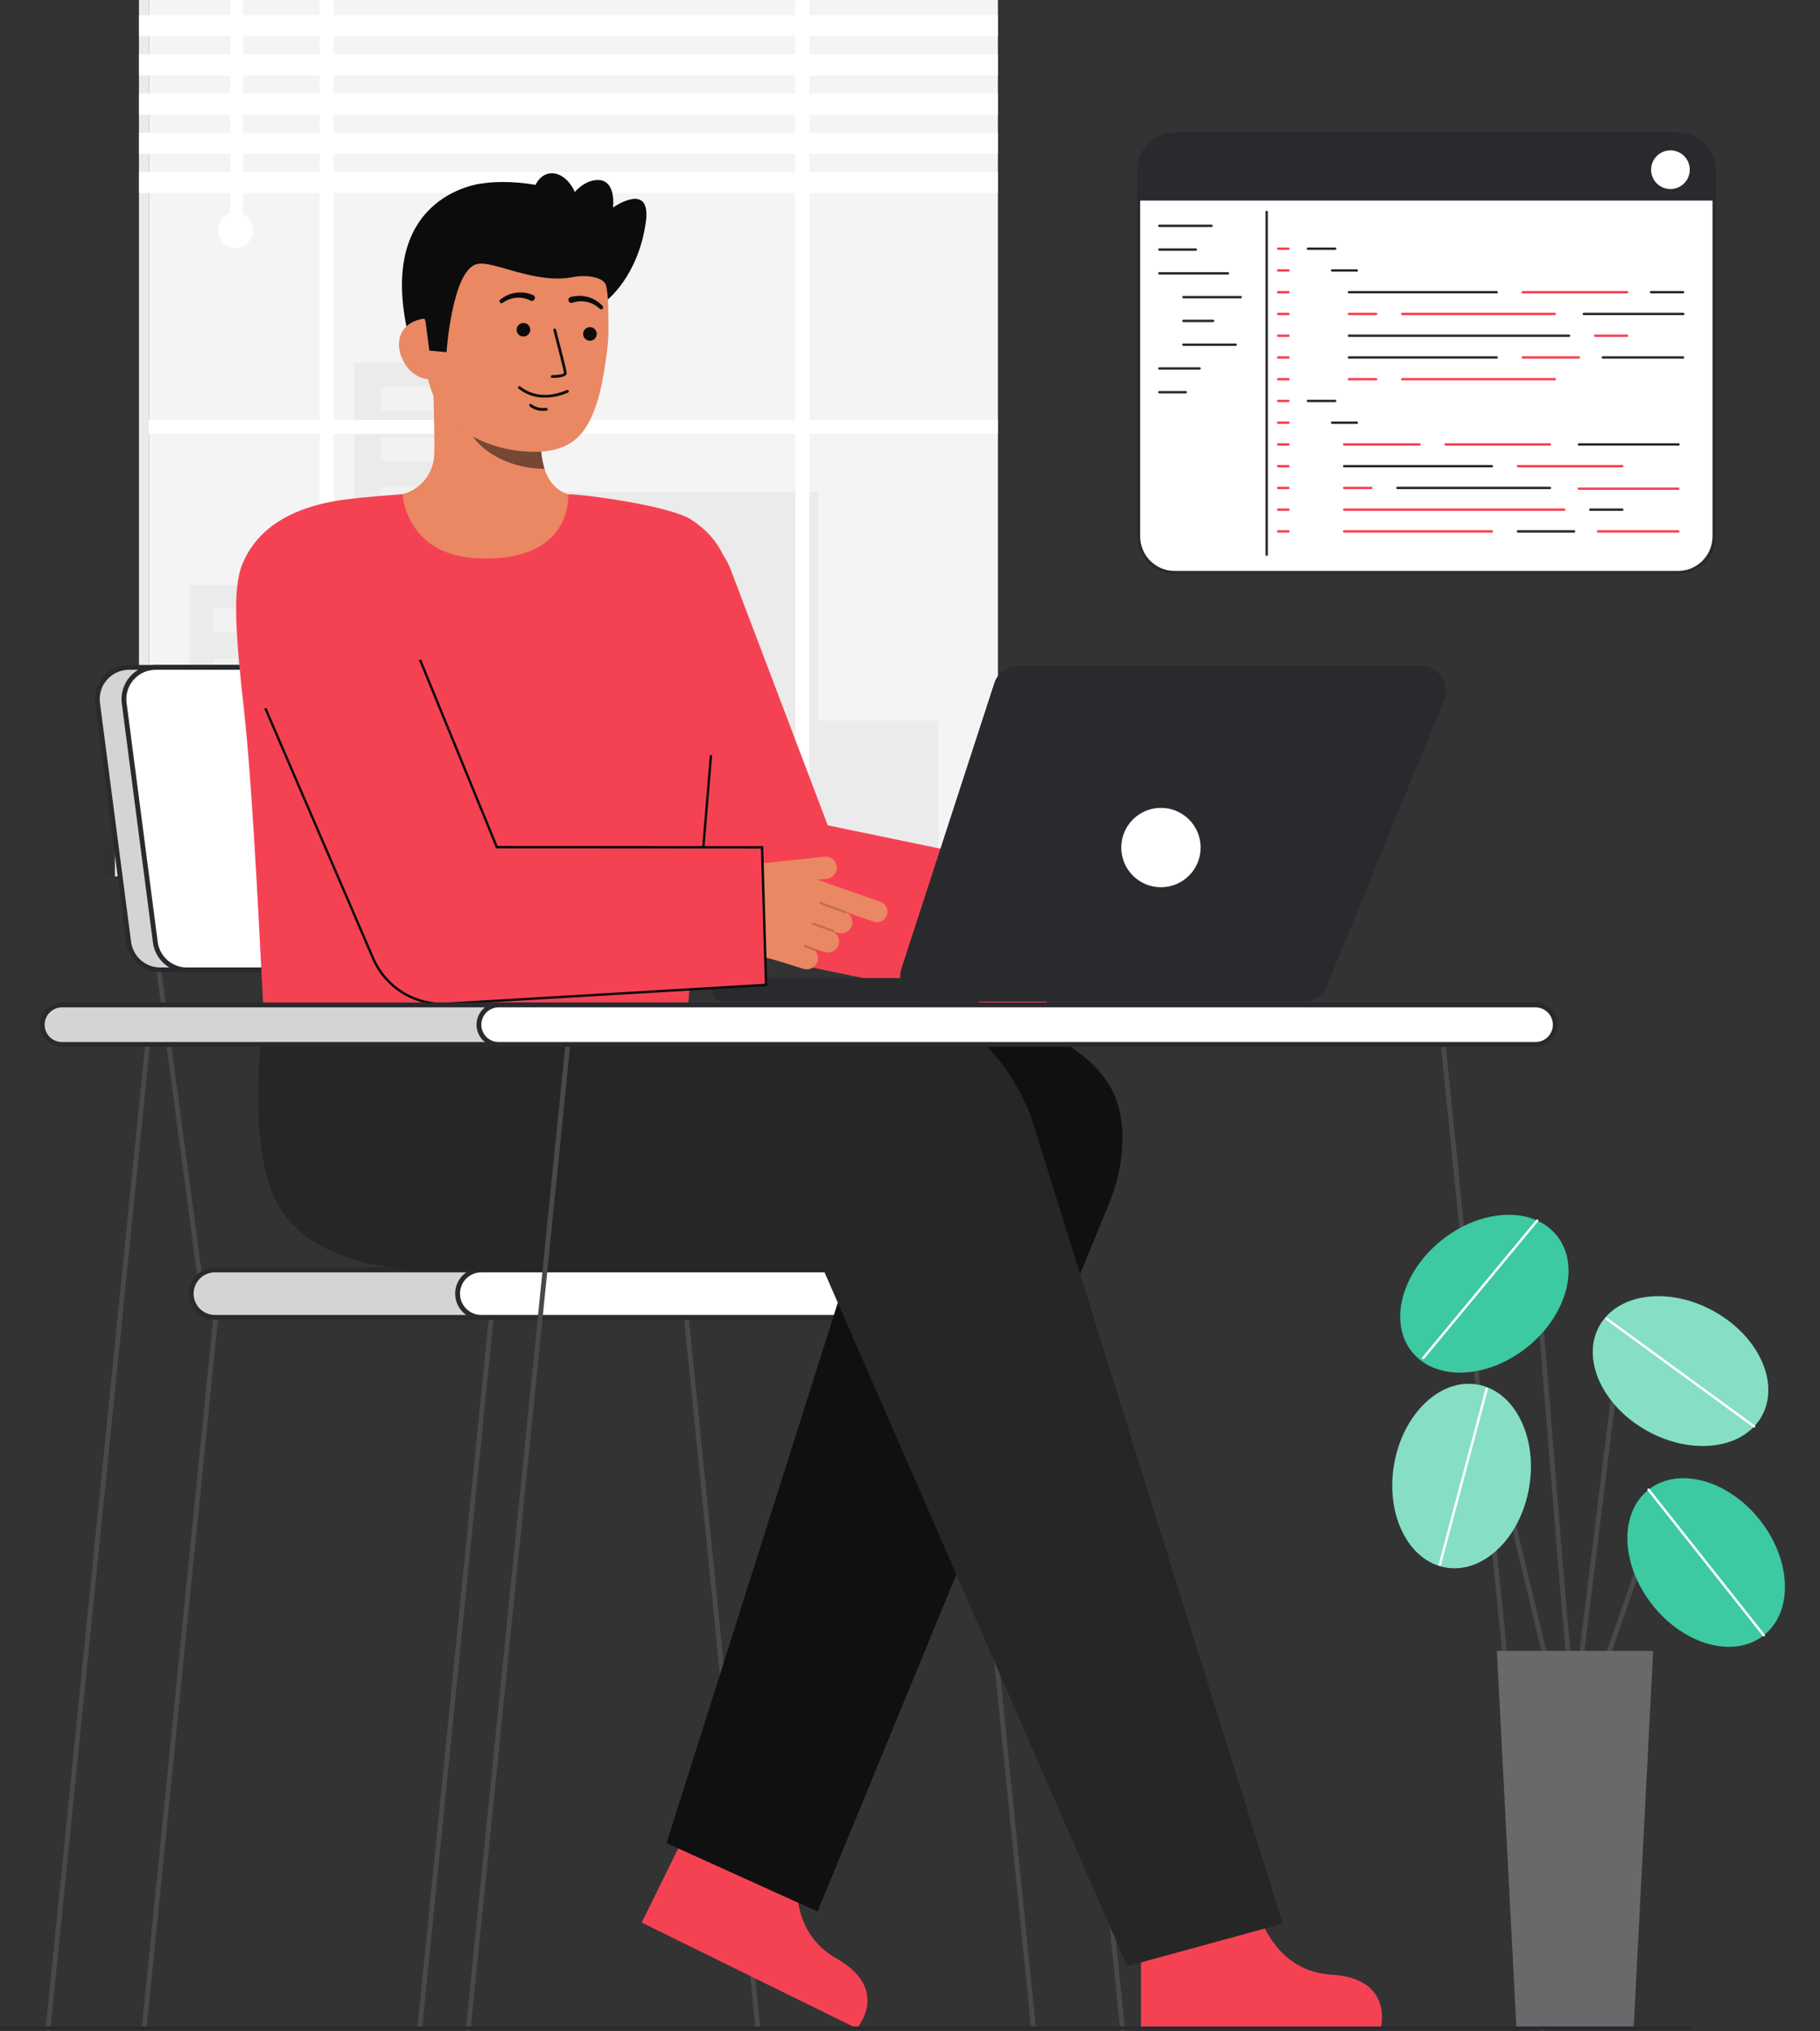 <svg width="448" height="500" viewBox="0 0 448 500" fill="none" xmlns="http://www.w3.org/2000/svg">
<rect x="0" y="0" width="448" height="500" fill="#333333" stroke="none"/>
<path d="M413.038 140.923L289.161 140.923C286.807 140.923 284.549 139.988 282.884 138.323C281.219 136.658 280.284 134.4 280.284 132.045V41.865C280.284 39.512 281.218 37.255 282.883 35.59C284.547 33.926 286.804 32.992 289.157 32.992L413.042 32.992C415.396 32.992 417.653 33.926 419.317 35.59C420.981 37.255 421.916 39.512 421.916 41.865V132.045C421.916 134.4 420.981 136.658 419.316 138.323C417.651 139.988 415.393 140.923 413.038 140.923Z" fill="white"/>
<path d="M279.912 132.045V41.865C279.912 39.413 280.886 37.061 282.62 35.328C284.354 33.594 286.705 32.62 289.157 32.62H413.042C415.494 32.62 417.845 33.594 419.579 35.328C421.312 37.061 422.286 39.413 422.286 41.865V132.045C422.286 133.259 422.047 134.462 421.582 135.584C421.118 136.706 420.436 137.726 419.578 138.585C418.719 139.444 417.699 140.125 416.577 140.59C415.455 141.054 414.252 141.294 413.038 141.294H289.161C287.946 141.294 286.744 141.054 285.622 140.59C284.499 140.125 283.48 139.444 282.621 138.585C281.762 137.726 281.081 136.706 280.616 135.584C280.151 134.462 279.912 133.259 279.912 132.045ZM289.157 33.362C286.902 33.362 284.74 34.258 283.146 35.853C281.552 37.447 280.656 39.61 280.656 41.865V132.045C280.656 134.301 281.553 136.465 283.148 138.06C284.743 139.655 286.907 140.552 289.163 140.552H413.038C415.294 140.552 417.458 139.655 419.053 138.06C420.648 136.465 421.545 134.301 421.545 132.045V41.865C421.545 39.609 420.649 37.447 419.054 35.852C417.46 34.258 415.297 33.362 413.042 33.362H289.157Z" fill="#292A2E"/>
<path d="M280.283 41.863V49.377H421.914V41.863C421.914 39.51 420.979 37.253 419.315 35.589C417.651 33.925 415.394 32.99 413.04 32.99H289.156C287.991 32.99 286.837 33.219 285.761 33.665C284.684 34.111 283.706 34.765 282.882 35.589C282.058 36.413 281.404 37.391 280.958 38.468C280.513 39.544 280.283 40.698 280.283 41.863Z" fill="#292A2E"/>
<path d="M328.652 61.523H321.969C321.89 61.523 321.814 61.492 321.759 61.437C321.703 61.381 321.672 61.306 321.672 61.227C321.672 61.148 321.703 61.073 321.759 61.017C321.814 60.961 321.89 60.93 321.969 60.93H328.652C328.73 60.93 328.806 60.961 328.862 61.017C328.917 61.073 328.949 61.148 328.949 61.227C328.949 61.306 328.917 61.381 328.862 61.437C328.806 61.492 328.73 61.523 328.652 61.523Z" fill="#292A2E"/>
<path d="M317.15 61.524H314.621C314.542 61.524 314.467 61.492 314.411 61.437C314.355 61.381 314.324 61.306 314.324 61.227C314.324 61.148 314.355 61.073 314.411 61.017C314.467 60.961 314.542 60.93 314.621 60.93H317.15C317.228 60.93 317.304 60.961 317.36 61.017C317.415 61.073 317.447 61.148 317.447 61.227C317.447 61.306 317.415 61.381 317.36 61.437C317.304 61.492 317.228 61.524 317.15 61.524Z" fill="#F54253"/>
<path d="M317.15 66.877H314.621C314.542 66.877 314.467 66.846 314.411 66.79C314.355 66.734 314.324 66.659 314.324 66.58C314.324 66.501 314.355 66.426 314.411 66.37C314.467 66.315 314.542 66.283 314.621 66.283H317.15C317.228 66.283 317.304 66.315 317.36 66.37C317.415 66.426 317.447 66.501 317.447 66.58C317.447 66.659 317.415 66.734 317.36 66.79C317.304 66.846 317.228 66.877 317.15 66.877Z" fill="#F54253"/>
<path d="M317.15 72.23H314.621C314.542 72.23 314.467 72.199 314.411 72.143C314.355 72.088 314.324 72.012 314.324 71.933C314.324 71.855 314.355 71.779 314.411 71.723C314.467 71.668 314.542 71.636 314.621 71.636H317.15C317.228 71.636 317.304 71.668 317.36 71.723C317.415 71.779 317.447 71.855 317.447 71.933C317.447 72.012 317.415 72.088 317.36 72.143C317.304 72.199 317.228 72.23 317.15 72.23Z" fill="#F54253"/>
<path d="M317.15 77.583H314.621C314.542 77.583 314.467 77.552 314.411 77.496C314.355 77.441 314.324 77.365 314.324 77.286C314.324 77.208 314.355 77.132 314.411 77.077C314.467 77.021 314.542 76.99 314.621 76.99H317.15C317.228 76.99 317.304 77.021 317.36 77.077C317.415 77.132 317.447 77.208 317.447 77.286C317.447 77.365 317.415 77.441 317.36 77.496C317.304 77.552 317.228 77.583 317.15 77.583Z" fill="#F54253"/>
<path d="M317.15 82.936H314.621C314.542 82.936 314.467 82.905 314.411 82.85C314.355 82.794 314.324 82.718 314.324 82.64C314.324 82.561 314.355 82.486 314.411 82.43C314.467 82.374 314.542 82.343 314.621 82.343H317.15C317.228 82.343 317.304 82.374 317.36 82.43C317.415 82.486 317.447 82.561 317.447 82.64C317.447 82.718 317.415 82.794 317.36 82.85C317.304 82.905 317.228 82.936 317.15 82.936Z" fill="#F54253"/>
<path d="M317.15 88.29H314.621C314.542 88.29 314.467 88.258 314.411 88.203C314.355 88.147 314.324 88.072 314.324 87.993C314.324 87.914 314.355 87.839 314.411 87.783C314.467 87.727 314.542 87.696 314.621 87.696H317.15C317.228 87.696 317.304 87.727 317.36 87.783C317.415 87.839 317.447 87.914 317.447 87.993C317.447 88.072 317.415 88.147 317.36 88.203C317.304 88.258 317.228 88.29 317.15 88.29Z" fill="#F54253"/>
<path d="M317.15 93.643H314.621C314.542 93.643 314.467 93.612 314.411 93.556C314.355 93.5 314.324 93.425 314.324 93.346C314.324 93.267 314.355 93.192 314.411 93.136C314.467 93.081 314.542 93.049 314.621 93.049H317.15C317.228 93.049 317.304 93.081 317.36 93.136C317.415 93.192 317.447 93.267 317.447 93.346C317.447 93.425 317.415 93.5 317.36 93.556C317.304 93.612 317.228 93.643 317.15 93.643Z" fill="#F54253"/>
<path d="M317.15 98.996H314.621C314.542 98.996 314.467 98.965 314.411 98.909C314.355 98.853 314.324 98.778 314.324 98.699C314.324 98.62 314.355 98.545 314.411 98.489C314.467 98.434 314.542 98.402 314.621 98.402H317.15C317.228 98.402 317.304 98.434 317.36 98.489C317.415 98.545 317.447 98.62 317.447 98.699C317.447 98.778 317.415 98.853 317.36 98.909C317.304 98.965 317.228 98.996 317.15 98.996Z" fill="#F54253"/>
<path d="M317.15 104.349H314.621C314.542 104.349 314.467 104.318 314.411 104.262C314.355 104.207 314.324 104.131 314.324 104.052C314.324 103.974 314.355 103.898 314.411 103.843C314.467 103.787 314.542 103.756 314.621 103.756H317.15C317.228 103.756 317.304 103.787 317.36 103.843C317.415 103.898 317.447 103.974 317.447 104.052C317.447 104.131 317.415 104.207 317.36 104.262C317.304 104.318 317.228 104.349 317.15 104.349Z" fill="#F54253"/>
<path d="M317.15 109.702H314.621C314.542 109.702 314.467 109.671 314.411 109.615C314.355 109.56 314.324 109.484 314.324 109.406C314.324 109.327 314.355 109.251 314.411 109.196C314.467 109.14 314.542 109.109 314.621 109.109H317.15C317.228 109.109 317.304 109.14 317.36 109.196C317.415 109.251 317.447 109.327 317.447 109.406C317.447 109.484 317.415 109.56 317.36 109.615C317.304 109.671 317.228 109.702 317.15 109.702Z" fill="#F54253"/>
<path d="M317.15 115.055H314.621C314.542 115.055 314.467 115.024 314.411 114.969C314.355 114.913 314.324 114.837 314.324 114.759C314.324 114.68 314.355 114.605 314.411 114.549C314.467 114.493 314.542 114.462 314.621 114.462H317.15C317.228 114.462 317.304 114.493 317.36 114.549C317.415 114.605 317.447 114.68 317.447 114.759C317.447 114.837 317.415 114.913 317.36 114.969C317.304 115.024 317.228 115.055 317.15 115.055Z" fill="#F54253"/>
<path d="M317.15 120.409H314.621C314.542 120.409 314.467 120.377 314.411 120.322C314.355 120.266 314.324 120.191 314.324 120.112C314.324 120.033 314.355 119.958 314.411 119.902C314.467 119.846 314.542 119.815 314.621 119.815H317.15C317.228 119.815 317.304 119.846 317.36 119.902C317.415 119.958 317.447 120.033 317.447 120.112C317.447 120.191 317.415 120.266 317.36 120.322C317.304 120.377 317.228 120.409 317.15 120.409Z" fill="#F54253"/>
<path d="M317.15 125.762H314.621C314.542 125.762 314.467 125.731 314.411 125.675C314.355 125.619 314.324 125.544 314.324 125.465C314.324 125.386 314.355 125.311 314.411 125.255C314.467 125.2 314.542 125.168 314.621 125.168H317.15C317.228 125.168 317.304 125.2 317.36 125.255C317.415 125.311 317.447 125.386 317.447 125.465C317.447 125.544 317.415 125.619 317.36 125.675C317.304 125.731 317.228 125.762 317.15 125.762Z" fill="#F54253"/>
<path d="M317.15 131.116H314.621C314.542 131.116 314.467 131.084 314.411 131.029C314.355 130.973 314.324 130.898 314.324 130.819C314.324 130.74 314.355 130.665 314.411 130.609C314.467 130.553 314.542 130.522 314.621 130.522H317.15C317.228 130.522 317.304 130.553 317.36 130.609C317.415 130.665 317.447 130.74 317.447 130.819C317.447 130.898 317.415 130.973 317.36 131.029C317.304 131.084 317.228 131.116 317.15 131.116Z" fill="#F54253"/>
<path d="M333.994 66.877H327.904C327.825 66.877 327.75 66.845 327.694 66.79C327.639 66.734 327.607 66.659 327.607 66.58C327.607 66.501 327.639 66.426 327.694 66.37C327.75 66.314 327.825 66.283 327.904 66.283H333.994C334.073 66.283 334.148 66.314 334.204 66.37C334.259 66.426 334.291 66.501 334.291 66.58C334.291 66.659 334.259 66.734 334.204 66.79C334.148 66.845 334.073 66.877 333.994 66.877Z" fill="#292A2E"/>
<path d="M328.652 98.996H321.969C321.89 98.996 321.814 98.965 321.759 98.909C321.703 98.853 321.672 98.778 321.672 98.699C321.672 98.62 321.703 98.545 321.759 98.489C321.814 98.434 321.89 98.402 321.969 98.402H328.652C328.73 98.402 328.806 98.434 328.862 98.489C328.917 98.545 328.949 98.62 328.949 98.699C328.949 98.778 328.917 98.853 328.862 98.909C328.806 98.965 328.73 98.996 328.652 98.996Z" fill="#292A2E"/>
<path d="M333.994 104.349H327.904C327.825 104.349 327.75 104.318 327.694 104.262C327.639 104.206 327.607 104.131 327.607 104.052C327.607 103.974 327.639 103.898 327.694 103.842C327.75 103.787 327.825 103.755 327.904 103.755H333.994C334.073 103.755 334.148 103.787 334.204 103.842C334.259 103.898 334.291 103.974 334.291 104.052C334.291 104.131 334.259 104.206 334.204 104.262C334.148 104.318 334.073 104.349 333.994 104.349Z" fill="#292A2E"/>
<path d="M368.416 72.23H332.058C331.98 72.23 331.904 72.199 331.849 72.143C331.793 72.087 331.762 72.012 331.762 71.933C331.762 71.855 331.793 71.779 331.849 71.723C331.904 71.668 331.98 71.636 332.058 71.636H368.416C368.494 71.636 368.57 71.668 368.625 71.723C368.681 71.779 368.712 71.855 368.712 71.933C368.712 72.012 368.681 72.087 368.625 72.143C368.57 72.199 368.494 72.23 368.416 72.23Z" fill="#292A2E"/>
<path d="M400.516 72.23H374.842C374.763 72.23 374.688 72.199 374.632 72.143C374.576 72.087 374.545 72.012 374.545 71.933C374.545 71.855 374.576 71.779 374.632 71.723C374.688 71.668 374.763 71.636 374.842 71.636H400.516C400.594 71.636 400.67 71.668 400.725 71.723C400.781 71.779 400.812 71.855 400.812 71.933C400.812 72.012 400.781 72.087 400.725 72.143C400.67 72.199 400.594 72.23 400.516 72.23Z" fill="#F54253"/>
<path d="M414.293 72.23H406.424C406.345 72.23 406.27 72.199 406.214 72.143C406.158 72.087 406.127 72.012 406.127 71.933C406.127 71.855 406.158 71.779 406.214 71.723C406.27 71.668 406.345 71.636 406.424 71.636H414.293C414.372 71.636 414.447 71.668 414.503 71.723C414.559 71.779 414.59 71.855 414.59 71.933C414.59 72.012 414.559 72.087 414.503 72.143C414.447 72.199 414.372 72.23 414.293 72.23Z" fill="#292A2E"/>
<path d="M386.22 82.936H332.058C331.98 82.936 331.904 82.905 331.849 82.849C331.793 82.794 331.762 82.718 331.762 82.639C331.762 82.561 331.793 82.485 331.849 82.43C331.904 82.374 331.98 82.343 332.058 82.343H386.22C386.299 82.343 386.374 82.374 386.43 82.43C386.485 82.485 386.517 82.561 386.517 82.639C386.517 82.718 386.485 82.794 386.43 82.849C386.374 82.905 386.299 82.936 386.22 82.936Z" fill="#292A2E"/>
<path d="M400.516 82.936H392.646C392.568 82.936 392.492 82.905 392.437 82.849C392.381 82.794 392.35 82.718 392.35 82.639C392.35 82.561 392.381 82.485 392.437 82.43C392.492 82.374 392.568 82.343 392.646 82.343H400.516C400.595 82.343 400.67 82.374 400.726 82.43C400.781 82.485 400.813 82.561 400.813 82.639C400.813 82.718 400.781 82.794 400.726 82.849C400.67 82.905 400.595 82.936 400.516 82.936Z" fill="#F54253"/>
<path d="M338.742 77.583H332.058C331.98 77.583 331.904 77.552 331.849 77.496C331.793 77.441 331.762 77.365 331.762 77.286C331.762 77.208 331.793 77.132 331.849 77.076C331.904 77.021 331.98 76.99 332.058 76.99H338.742C338.82 76.99 338.896 77.021 338.951 77.076C339.007 77.132 339.038 77.208 339.038 77.286C339.038 77.365 339.007 77.441 338.951 77.496C338.896 77.552 338.82 77.583 338.742 77.583Z" fill="#F54253"/>
<path d="M382.711 77.583H345.168C345.089 77.583 345.014 77.552 344.958 77.496C344.902 77.441 344.871 77.365 344.871 77.286C344.871 77.208 344.902 77.132 344.958 77.076C345.014 77.021 345.089 76.99 345.168 76.99H382.711C382.79 76.99 382.865 77.021 382.921 77.076C382.977 77.132 383.008 77.208 383.008 77.286C383.008 77.365 382.977 77.441 382.921 77.496C382.865 77.552 382.79 77.583 382.711 77.583Z" fill="#F54253"/>
<path d="M414.346 77.583H389.857C389.779 77.583 389.703 77.552 389.647 77.496C389.592 77.441 389.561 77.365 389.561 77.286C389.561 77.208 389.592 77.132 389.647 77.076C389.703 77.021 389.779 76.99 389.857 76.99H414.345C414.424 76.99 414.499 77.021 414.555 77.076C414.61 77.132 414.642 77.208 414.642 77.286C414.642 77.365 414.61 77.441 414.555 77.496C414.499 77.552 414.424 77.583 414.345 77.583H414.346Z" fill="#292A2E"/>
<path d="M368.416 88.29H332.058C331.98 88.29 331.904 88.258 331.849 88.203C331.793 88.147 331.762 88.072 331.762 87.993C331.762 87.914 331.793 87.839 331.849 87.783C331.904 87.727 331.98 87.696 332.058 87.696H368.416C368.494 87.696 368.57 87.727 368.625 87.783C368.681 87.839 368.712 87.914 368.712 87.993C368.712 88.072 368.681 88.147 368.625 88.203C368.57 88.258 368.494 88.29 368.416 88.29Z" fill="#292A2E"/>
<path d="M388.646 88.29H374.842C374.763 88.29 374.688 88.258 374.632 88.203C374.576 88.147 374.545 88.072 374.545 87.993C374.545 87.914 374.576 87.839 374.632 87.783C374.688 87.727 374.763 87.696 374.842 87.696H388.646C388.725 87.696 388.8 87.727 388.856 87.783C388.911 87.839 388.943 87.914 388.943 87.993C388.943 88.072 388.911 88.147 388.856 88.203C388.8 88.258 388.725 88.29 388.646 88.29Z" fill="#F54253"/>
<path d="M414.294 88.29H394.555C394.476 88.29 394.4 88.258 394.345 88.203C394.289 88.147 394.258 88.072 394.258 87.993C394.258 87.914 394.289 87.839 394.345 87.783C394.4 87.727 394.476 87.696 394.555 87.696H414.294C414.372 87.696 414.448 87.727 414.503 87.783C414.559 87.839 414.59 87.914 414.59 87.993C414.59 88.072 414.559 88.147 414.503 88.203C414.448 88.258 414.372 88.29 414.294 88.29Z" fill="#292A2E"/>
<path d="M338.742 93.643H332.058C331.98 93.643 331.904 93.611 331.849 93.556C331.793 93.5 331.762 93.425 331.762 93.346C331.762 93.267 331.793 93.192 331.849 93.136C331.904 93.08 331.98 93.049 332.058 93.049H338.742C338.82 93.049 338.896 93.08 338.951 93.136C339.007 93.192 339.038 93.267 339.038 93.346C339.038 93.425 339.007 93.5 338.951 93.556C338.896 93.611 338.82 93.643 338.742 93.643Z" fill="#F54253"/>
<path d="M382.711 93.643H345.168C345.089 93.643 345.014 93.611 344.958 93.556C344.902 93.5 344.871 93.425 344.871 93.346C344.871 93.267 344.902 93.192 344.958 93.136C345.014 93.08 345.089 93.049 345.168 93.049H382.711C382.79 93.049 382.865 93.08 382.921 93.136C382.977 93.192 383.008 93.267 383.008 93.346C383.008 93.425 382.977 93.5 382.921 93.556C382.865 93.611 382.79 93.643 382.711 93.643Z" fill="#F54253"/>
<path d="M367.228 115.055H330.871C330.792 115.055 330.717 115.024 330.661 114.968C330.605 114.913 330.574 114.837 330.574 114.759C330.574 114.68 330.605 114.604 330.661 114.549C330.717 114.493 330.792 114.462 330.871 114.462H367.228C367.307 114.462 367.382 114.493 367.438 114.549C367.493 114.604 367.525 114.68 367.525 114.759C367.525 114.837 367.493 114.913 367.438 114.968C367.382 115.024 367.307 115.055 367.228 115.055Z" fill="#292A2E"/>
<path d="M399.328 115.055H373.654C373.575 115.055 373.5 115.024 373.444 114.968C373.389 114.913 373.357 114.837 373.357 114.759C373.357 114.68 373.389 114.604 373.444 114.549C373.5 114.493 373.575 114.462 373.654 114.462H399.328C399.407 114.462 399.482 114.493 399.538 114.549C399.594 114.604 399.625 114.68 399.625 114.759C399.625 114.837 399.594 114.913 399.538 114.968C399.482 115.024 399.407 115.055 399.328 115.055Z" fill="#F54253"/>
<path d="M349.424 109.702H330.871C330.792 109.702 330.717 109.671 330.661 109.615C330.605 109.56 330.574 109.484 330.574 109.405C330.574 109.327 330.605 109.251 330.661 109.196C330.717 109.14 330.792 109.109 330.871 109.109H349.424C349.502 109.109 349.578 109.14 349.633 109.196C349.689 109.251 349.72 109.327 349.72 109.405C349.72 109.484 349.689 109.56 349.633 109.615C349.578 109.671 349.502 109.702 349.424 109.702Z" fill="#F54253"/>
<path d="M381.523 109.702H355.849C355.771 109.702 355.695 109.671 355.64 109.615C355.584 109.56 355.553 109.484 355.553 109.405C355.553 109.327 355.584 109.251 355.64 109.196C355.695 109.14 355.771 109.109 355.849 109.109H381.523C381.602 109.109 381.678 109.14 381.733 109.196C381.789 109.251 381.82 109.327 381.82 109.405C381.82 109.484 381.789 109.56 381.733 109.615C381.678 109.671 381.602 109.702 381.523 109.702Z" fill="#F54253"/>
<path d="M413.158 109.702H388.67C388.591 109.702 388.516 109.671 388.46 109.615C388.404 109.56 388.373 109.484 388.373 109.405C388.373 109.327 388.404 109.251 388.46 109.196C388.516 109.14 388.591 109.109 388.67 109.109H413.157C413.236 109.109 413.311 109.14 413.367 109.196C413.423 109.251 413.454 109.327 413.454 109.405C413.454 109.484 413.423 109.56 413.367 109.615C413.311 109.671 413.236 109.702 413.157 109.702H413.158Z" fill="#292A2E"/>
<path d="M385.032 125.762H330.871C330.792 125.762 330.717 125.731 330.661 125.675C330.605 125.62 330.574 125.544 330.574 125.466C330.574 125.387 330.605 125.311 330.661 125.256C330.717 125.2 330.792 125.169 330.871 125.169H385.032C385.111 125.169 385.187 125.2 385.242 125.256C385.298 125.311 385.329 125.387 385.329 125.466C385.329 125.544 385.298 125.62 385.242 125.675C385.187 125.731 385.111 125.762 385.032 125.762Z" fill="#F54253"/>
<path d="M399.328 125.762H391.459C391.38 125.762 391.305 125.731 391.249 125.675C391.193 125.62 391.162 125.544 391.162 125.466C391.162 125.387 391.193 125.311 391.249 125.256C391.305 125.2 391.38 125.169 391.459 125.169H399.328C399.407 125.169 399.483 125.2 399.538 125.256C399.594 125.311 399.625 125.387 399.625 125.466C399.625 125.544 399.594 125.62 399.538 125.675C399.483 125.731 399.407 125.762 399.328 125.762Z" fill="#292A2E"/>
<path d="M337.554 120.409H330.871C330.792 120.409 330.717 120.378 330.661 120.322C330.605 120.267 330.574 120.191 330.574 120.112C330.574 120.034 330.605 119.958 330.661 119.903C330.717 119.847 330.792 119.816 330.871 119.816H337.554C337.633 119.816 337.708 119.847 337.764 119.903C337.82 119.958 337.851 120.034 337.851 120.112C337.851 120.191 337.82 120.267 337.764 120.322C337.708 120.378 337.633 120.409 337.554 120.409Z" fill="#F54253"/>
<path d="M381.524 120.409H343.98C343.902 120.409 343.826 120.378 343.771 120.322C343.715 120.267 343.684 120.191 343.684 120.112C343.684 120.034 343.715 119.958 343.771 119.903C343.826 119.847 343.902 119.816 343.98 119.816H381.524C381.602 119.816 381.678 119.847 381.734 119.903C381.789 119.958 381.821 120.034 381.821 120.112C381.821 120.191 381.789 120.267 381.734 120.322C381.678 120.378 381.602 120.409 381.524 120.409Z" fill="#292A2E"/>
<path d="M413.119 120.594H388.631C388.552 120.594 388.477 120.562 388.421 120.507C388.365 120.451 388.334 120.375 388.334 120.297C388.334 120.218 388.365 120.143 388.421 120.087C388.477 120.031 388.552 120 388.631 120H413.118C413.197 120 413.272 120.031 413.328 120.087C413.384 120.143 413.415 120.218 413.415 120.297C413.415 120.375 413.384 120.451 413.328 120.507C413.272 120.562 413.197 120.594 413.118 120.594H413.119Z" fill="#F54253"/>
<path d="M367.228 131.115H330.871C330.792 131.115 330.717 131.084 330.661 131.029C330.605 130.973 330.574 130.897 330.574 130.819C330.574 130.74 330.605 130.665 330.661 130.609C330.717 130.553 330.792 130.522 330.871 130.522H367.228C367.307 130.522 367.382 130.553 367.438 130.609C367.493 130.665 367.525 130.74 367.525 130.819C367.525 130.897 367.493 130.973 367.438 131.029C367.382 131.084 367.307 131.115 367.228 131.115Z" fill="#F54253"/>
<path d="M387.458 131.115H373.654C373.575 131.115 373.5 131.084 373.444 131.029C373.389 130.973 373.357 130.897 373.357 130.819C373.357 130.74 373.389 130.665 373.444 130.609C373.5 130.553 373.575 130.522 373.654 130.522H387.458C387.537 130.522 387.613 130.553 387.668 130.609C387.724 130.665 387.755 130.74 387.755 130.819C387.755 130.897 387.724 130.973 387.668 131.029C387.613 131.084 387.537 131.115 387.458 131.115Z" fill="#292A2E"/>
<path d="M413.106 131.115H393.367C393.288 131.115 393.213 131.084 393.157 131.029C393.102 130.973 393.07 130.897 393.07 130.819C393.07 130.74 393.102 130.665 393.157 130.609C393.213 130.553 393.288 130.522 393.367 130.522H413.106C413.185 130.522 413.26 130.553 413.316 130.609C413.372 130.665 413.403 130.74 413.403 130.819C413.403 130.897 413.372 130.973 413.316 131.029C413.26 131.084 413.185 131.115 413.106 131.115Z" fill="#F54253"/>
<path d="M311.803 136.844C311.724 136.844 311.648 136.812 311.593 136.757C311.537 136.701 311.506 136.626 311.506 136.547V52.179C311.506 52.1 311.537 52.025 311.593 51.969C311.648 51.913 311.724 51.882 311.803 51.882C311.881 51.882 311.957 51.913 312.012 51.969C312.068 52.025 312.099 52.1 312.099 52.179V136.547C312.099 136.626 312.068 136.701 312.012 136.757C311.957 136.812 311.881 136.844 311.803 136.844Z" fill="#292A2E"/>
<path d="M411.185 46.539C413.814 46.539 415.946 44.407 415.946 41.778C415.946 39.148 413.814 37.017 411.185 37.017C408.555 37.017 406.424 39.148 406.424 41.778C406.424 44.407 408.555 46.539 411.185 46.539Z" fill="white"/>
<path d="M298.229 55.886H285.379C285.3 55.886 285.225 55.854 285.169 55.799C285.113 55.743 285.082 55.667 285.082 55.589C285.082 55.51 285.113 55.435 285.169 55.379C285.225 55.323 285.3 55.292 285.379 55.292H298.229C298.307 55.292 298.383 55.323 298.439 55.379C298.494 55.435 298.526 55.51 298.526 55.589C298.526 55.667 298.494 55.743 298.439 55.799C298.383 55.854 298.307 55.886 298.229 55.886Z" fill="#292A2E"/>
<path d="M294.358 61.738H285.379C285.3 61.738 285.225 61.707 285.169 61.651C285.113 61.596 285.082 61.52 285.082 61.442C285.082 61.363 285.113 61.288 285.169 61.232C285.225 61.176 285.3 61.145 285.379 61.145H294.358C294.436 61.145 294.512 61.176 294.567 61.232C294.623 61.288 294.654 61.363 294.654 61.442C294.654 61.52 294.623 61.596 294.567 61.651C294.512 61.707 294.436 61.738 294.358 61.738Z" fill="#292A2E"/>
<path d="M302.254 67.591H285.379C285.3 67.591 285.225 67.56 285.169 67.504C285.113 67.449 285.082 67.373 285.082 67.294C285.082 67.216 285.113 67.14 285.169 67.085C285.225 67.029 285.3 66.998 285.379 66.998H302.254C302.332 66.998 302.408 67.029 302.464 67.085C302.519 67.14 302.55 67.216 302.55 67.294C302.55 67.373 302.519 67.449 302.464 67.504C302.408 67.56 302.332 67.591 302.254 67.591Z" fill="#292A2E"/>
<path d="M305.403 73.444H291.314C291.236 73.444 291.16 73.413 291.104 73.357C291.049 73.302 291.018 73.226 291.018 73.147C291.018 73.069 291.049 72.993 291.104 72.938C291.16 72.882 291.236 72.851 291.314 72.851H305.403C305.482 72.851 305.558 72.882 305.613 72.938C305.669 72.993 305.7 73.069 305.7 73.147C305.7 73.226 305.669 73.302 305.613 73.357C305.558 73.413 305.482 73.444 305.403 73.444Z" fill="#292A2E"/>
<path d="M298.59 79.298H291.314C291.236 79.298 291.16 79.266 291.104 79.211C291.049 79.155 291.018 79.079 291.018 79.001C291.018 78.922 291.049 78.847 291.104 78.791C291.16 78.735 291.236 78.704 291.314 78.704H298.59C298.669 78.704 298.745 78.735 298.8 78.791C298.856 78.847 298.887 78.922 298.887 79.001C298.887 79.079 298.856 79.155 298.8 79.211C298.745 79.266 298.669 79.298 298.59 79.298Z" fill="#292A2E"/>
<path d="M304.164 85.15H291.314C291.236 85.15 291.16 85.119 291.104 85.064C291.049 85.008 291.018 84.933 291.018 84.854C291.018 84.775 291.049 84.7 291.104 84.644C291.16 84.588 291.236 84.557 291.314 84.557H304.164C304.243 84.557 304.318 84.588 304.374 84.644C304.43 84.7 304.461 84.775 304.461 84.854C304.461 84.933 304.43 85.008 304.374 85.064C304.318 85.119 304.243 85.15 304.164 85.15Z" fill="#292A2E"/>
<path d="M295.287 91.003H285.379C285.3 91.003 285.225 90.972 285.169 90.916C285.113 90.861 285.082 90.785 285.082 90.707C285.082 90.628 285.113 90.552 285.169 90.497C285.225 90.441 285.3 90.41 285.379 90.41H295.287C295.366 90.41 295.441 90.441 295.497 90.497C295.552 90.552 295.584 90.628 295.584 90.707C295.584 90.785 295.552 90.861 295.497 90.916C295.441 90.972 295.366 91.003 295.287 91.003Z" fill="#292A2E"/>
<path d="M291.881 96.856H285.379C285.3 96.856 285.225 96.824 285.169 96.769C285.113 96.713 285.082 96.638 285.082 96.559C285.082 96.48 285.113 96.405 285.169 96.349C285.225 96.293 285.3 96.262 285.379 96.262H291.881C291.96 96.262 292.035 96.293 292.091 96.349C292.146 96.405 292.178 96.48 292.178 96.559C292.178 96.638 292.146 96.713 292.091 96.769C292.035 96.824 291.96 96.856 291.881 96.856Z" fill="#292A2E"/>
<path d="M245.642 0H36.603V209.038H245.642V0Z" fill="#F4F4F4"/>
<path d="M36.603 0H34.207V209.038H36.603V0Z" fill="#F4F4F4"/>
<path opacity="0.05" d="M36.603 0H34.207V209.038H36.603V0Z" fill="#292A2E"/>
<path opacity="0.05" d="M87.245 144.044V89.353H132.045V121.128H201.441V177.388H230.935V209.038H201.441H195.759H46.66V144.044H87.245Z" fill="#292A2E"/>
<path opacity="0.34" d="M126.294 95.291H93.67V101.23H126.294V95.291Z" fill="#FFFFFA"/>
<path opacity="0.34" d="M126.294 107.596H93.67V113.535H126.294V107.596Z" fill="#FFFFFA"/>
<path opacity="0.34" d="M126.294 119.902H93.67V125.84H126.294V119.902Z" fill="#FFFFFA"/>
<path opacity="0.34" d="M58.456 149.808H52.443V155.747H58.456V149.808Z" fill="#FFFFFA"/>
<path opacity="0.34" d="M58.456 162.113H52.443V168.052H58.456V162.113Z" fill="#FFFFFA"/>
<path opacity="0.34" d="M58.456 174.419H52.443V180.358H58.456V174.419Z" fill="#FFFFFA"/>
<path opacity="0.34" d="M69.582 149.808H63.568V155.747H69.582V149.808Z" fill="#FFFFFA"/>
<path opacity="0.34" d="M69.582 162.113H63.568V168.052H69.582V162.113Z" fill="#FFFFFA"/>
<path opacity="0.34" d="M69.582 174.419H63.568V180.358H69.582V174.419Z" fill="#FFFFFA"/>
<path opacity="0.34" d="M80.406 149.808H74.393V155.747H80.406V149.808Z" fill="#FFFFFA"/>
<path opacity="0.34" d="M80.406 162.113H74.393V168.052H80.406V162.113Z" fill="#FFFFFA"/>
<path opacity="0.34" d="M80.406 174.419H74.393V180.358H80.406V174.419Z" fill="#FFFFFA"/>
<path d="M36.603 103.347H78.666V0H82.144V103.347H195.758V0H199.236V103.347H245.642V106.825H199.236V209.038H195.758V106.825H82.144V209.038H78.666V106.825H36.603V103.347Z" fill="white"/>
<path d="M253.968 208.786H28.275V215.738H253.968V208.786Z" fill="#F4F4F4"/>
<path opacity="0.1" d="M253.968 208.786H28.275V215.738H253.968V208.786Z" fill="#292A2E"/>
<path opacity="0.1" d="M28.276 208.786H25.018V215.738H28.276V208.786Z" fill="#292A2E"/>
<path opacity="0.1" d="M28.276 208.786H25.018V215.738H28.276V208.786Z" fill="#292A2E"/>
<path d="M34.207 8.9L245.641 8.9V3.731L34.207 3.731V8.9Z" fill="white"/>
<path d="M34.207 18.555L245.641 18.555V13.386L34.207 13.386V18.555Z" fill="white"/>
<path d="M34.207 28.209L245.641 28.209V23.04L34.207 23.04V28.209Z" fill="white"/>
<path d="M34.207 37.863L245.641 37.863V32.694L34.207 32.694V37.863Z" fill="white"/>
<path d="M34.207 47.516L245.641 47.516V42.348L34.207 42.348V47.516Z" fill="white"/>
<path d="M56.663 53.346H59.832L59.832 -3.8147e-06H56.663L56.663 53.346Z" fill="white"/>
<path d="M57.98 61.007C60.384 61.007 62.333 59.058 62.333 56.654C62.333 54.25 60.384 52.301 57.98 52.301C55.576 52.301 53.627 54.25 53.627 56.654C53.627 59.058 55.576 61.007 57.98 61.007Z" fill="white"/>
<path d="M36.054 499.6L34.889 499.375L53.106 318.346L54.272 318.57L36.054 499.6Z" fill="#494949"/>
<path d="M103.886 499.6L102.721 499.375L120.938 318.346L122.103 318.57L103.886 499.6Z" fill="#494949"/>
<path d="M253.831 499.6L254.996 499.375L236.779 318.346L235.613 318.57L253.831 499.6Z" fill="#494949"/>
<path d="M185.998 499.6L187.164 499.375L168.947 318.346L167.781 318.57L185.998 499.6Z" fill="#494949"/>
<path d="M161.837 238.675L160.66 238.832L171.302 318.538L172.479 318.381L161.837 238.675Z" fill="#494949"/>
<path d="M39.684 238.674L38.508 238.831L49.15 318.537L50.327 318.38L39.684 238.674Z" fill="#494949"/>
<path d="M172.377 312.621H52.897C49.674 312.621 47.06 315.235 47.06 318.458V318.459C47.06 321.682 49.674 324.296 52.897 324.296H172.377C175.6 324.296 178.213 321.682 178.213 318.459V318.458C178.213 315.235 175.6 312.621 172.377 312.621Z" fill="#292A2E"/>
<path opacity="0.8" d="M172.377 312.621H52.897C49.674 312.621 47.06 315.235 47.06 318.458V318.459C47.06 321.682 49.674 324.296 52.897 324.296H172.377C175.6 324.296 178.213 321.682 178.213 318.459V318.458C178.213 315.235 175.6 312.621 172.377 312.621Z" fill="white"/>
<path d="M172.378 324.889H52.899C52.055 324.889 51.218 324.722 50.438 324.399C49.658 324.076 48.949 323.602 48.352 323.005C47.755 322.408 47.281 321.699 46.958 320.919C46.635 320.139 46.469 319.303 46.469 318.458C46.469 317.614 46.635 316.778 46.958 315.997C47.281 315.217 47.755 314.508 48.352 313.911C48.949 313.314 49.658 312.84 50.438 312.517C51.218 312.194 52.055 312.028 52.899 312.028H172.378C173.222 312.028 174.058 312.194 174.838 312.517C175.619 312.84 176.327 313.314 176.925 313.911C177.522 314.508 177.995 315.217 178.318 315.997C178.642 316.778 178.808 317.614 178.808 318.458C178.808 319.303 178.642 320.139 178.318 320.919C177.995 321.699 177.522 322.408 176.925 323.005C176.327 323.602 175.619 324.076 174.838 324.399C174.058 324.722 173.222 324.889 172.378 324.889ZM52.899 313.215C52.211 313.215 51.529 313.35 50.892 313.614C50.256 313.877 49.678 314.264 49.191 314.751C48.705 315.237 48.318 315.815 48.055 316.452C47.791 317.088 47.656 317.77 47.656 318.458C47.656 319.147 47.791 319.829 48.055 320.465C48.318 321.101 48.705 321.679 49.191 322.166C49.678 322.653 50.256 323.039 50.892 323.302C51.529 323.566 52.211 323.702 52.899 323.702H172.378C173.066 323.702 173.748 323.566 174.384 323.302C175.02 323.039 175.598 322.653 176.085 322.166C176.572 321.679 176.958 321.101 177.222 320.465C177.485 319.829 177.621 319.147 177.621 318.458C177.621 317.77 177.485 317.088 177.222 316.452C176.958 315.815 176.572 315.237 176.085 314.751C175.598 314.264 175.02 313.877 174.384 313.614C173.748 313.35 173.066 313.215 172.378 313.215H52.899Z" fill="#292A2E"/>
<path d="M237.953 312.621H118.474C115.25 312.621 112.637 315.235 112.637 318.458V318.459C112.637 321.682 115.25 324.296 118.474 324.296H237.953C241.176 324.296 243.79 321.682 243.79 318.459V318.458C243.79 315.235 241.176 312.621 237.953 312.621Z" fill="white"/>
<path d="M237.952 324.889H118.473C117.629 324.889 116.793 324.722 116.013 324.399C115.232 324.076 114.523 323.602 113.926 323.005C113.329 322.408 112.856 321.699 112.532 320.919C112.209 320.139 112.043 319.303 112.043 318.458C112.043 317.614 112.209 316.778 112.532 315.997C112.856 315.217 113.329 314.508 113.926 313.911C114.523 313.314 115.232 312.84 116.013 312.517C116.793 312.194 117.629 312.028 118.473 312.028H237.952C238.797 312.028 239.633 312.194 240.413 312.517C241.193 312.84 241.902 313.314 242.499 313.911C243.096 314.508 243.57 315.217 243.893 315.997C244.216 316.778 244.383 317.614 244.383 318.458C244.383 319.303 244.216 320.139 243.893 320.919C243.57 321.699 243.096 322.408 242.499 323.005C241.902 323.602 241.193 324.076 240.413 324.399C239.633 324.722 238.797 324.889 237.952 324.889ZM118.473 313.215C117.785 313.215 117.103 313.35 116.467 313.614C115.831 313.877 115.253 314.264 114.766 314.751C114.279 315.237 113.893 315.815 113.629 316.452C113.366 317.088 113.23 317.77 113.23 318.458C113.23 319.147 113.366 319.829 113.629 320.465C113.893 321.101 114.279 321.679 114.766 322.166C115.253 322.653 115.831 323.039 116.467 323.302C117.103 323.566 117.785 323.702 118.473 323.702H237.952C238.641 323.702 239.323 323.566 239.959 323.302C240.595 323.039 241.173 322.653 241.66 322.166C242.147 321.679 242.533 321.101 242.797 320.465C243.06 319.829 243.196 319.147 243.196 318.458C243.196 317.77 243.06 317.088 242.797 316.452C242.533 315.815 242.147 315.237 241.66 314.751C241.173 314.264 240.595 313.877 239.959 313.614C239.323 313.35 238.641 313.215 237.952 313.215H118.473Z" fill="#292A2E"/>
<path d="M155.292 238.752H39.417C37.523 238.751 35.693 238.062 34.269 236.812C32.846 235.562 31.926 233.836 31.681 231.957L24.017 173.097C23.873 171.997 23.966 170.878 24.29 169.817C24.613 168.755 25.159 167.775 25.891 166.941C26.623 166.108 27.525 165.44 28.536 164.982C29.547 164.525 30.644 164.288 31.754 164.288H147.627C149.522 164.288 151.352 164.978 152.775 166.228C154.199 167.478 155.119 169.203 155.363 171.082L163.028 229.943C163.171 231.043 163.078 232.162 162.755 233.223C162.432 234.284 161.886 235.265 161.154 236.098C160.421 236.932 159.52 237.6 158.509 238.057C157.498 238.515 156.402 238.752 155.292 238.752Z" fill="#292A2E"/>
<path opacity="0.8" d="M155.292 238.752H39.417C37.523 238.751 35.693 238.062 34.269 236.812C32.846 235.562 31.926 233.836 31.681 231.957L24.017 173.097C23.873 171.997 23.966 170.878 24.29 169.817C24.613 168.755 25.159 167.775 25.891 166.941C26.623 166.108 27.525 165.44 28.536 164.982C29.547 164.525 30.644 164.288 31.754 164.288H147.627C149.522 164.288 151.352 164.978 152.775 166.228C154.199 167.478 155.119 169.203 155.363 171.082L163.028 229.943C163.171 231.043 163.078 232.162 162.755 233.223C162.432 234.284 161.886 235.265 161.154 236.098C160.421 236.932 159.52 237.6 158.509 238.057C157.498 238.515 156.402 238.752 155.292 238.752Z" fill="white"/>
<path d="M155.292 239.345H39.417C37.379 239.341 35.413 238.597 33.882 237.253C32.351 235.908 31.36 234.054 31.092 232.034L23.428 173.173C23.273 171.989 23.374 170.786 23.721 169.644C24.069 168.501 24.657 167.446 25.445 166.549C26.233 165.652 27.203 164.933 28.291 164.441C29.379 163.949 30.559 163.694 31.753 163.694H147.627C149.664 163.699 151.631 164.442 153.162 165.787C154.693 167.131 155.684 168.986 155.951 171.005L163.616 229.867C163.77 231.051 163.67 232.254 163.322 233.396C162.974 234.538 162.387 235.593 161.599 236.49C160.811 237.387 159.841 238.106 158.753 238.598C157.666 239.091 156.486 239.345 155.292 239.345ZM31.753 164.881C30.728 164.881 29.715 165.1 28.781 165.523C27.847 165.946 27.014 166.563 26.338 167.333C25.661 168.103 25.157 169.009 24.858 169.989C24.559 170.97 24.474 172.003 24.606 173.02L32.271 231.881C32.5 233.615 33.351 235.207 34.666 236.362C35.98 237.516 37.669 238.154 39.418 238.158H155.292C156.317 238.158 157.33 237.939 158.263 237.516C159.197 237.093 160.03 236.476 160.706 235.706C161.382 234.936 161.886 234.03 162.185 233.05C162.484 232.069 162.569 231.036 162.437 230.02L154.774 171.159C154.544 169.425 153.693 167.833 152.379 166.679C151.065 165.524 149.376 164.886 147.627 164.882L31.753 164.881Z" fill="#292A2E"/>
<path d="M161.845 238.752H45.97C44.075 238.751 42.246 238.062 40.822 236.812C39.399 235.562 38.479 233.836 38.234 231.957L30.567 173.097C30.424 171.997 30.517 170.878 30.84 169.817C31.163 168.756 31.709 167.775 32.442 166.942C33.174 166.108 34.075 165.44 35.086 164.983C36.097 164.525 37.194 164.288 38.303 164.288H154.181C156.075 164.288 157.905 164.978 159.328 166.228C160.751 167.478 161.671 169.203 161.916 171.082L169.581 229.943C169.724 231.043 169.631 232.162 169.308 233.223C168.984 234.284 168.438 235.265 167.706 236.098C166.974 236.932 166.073 237.6 165.062 238.057C164.051 238.515 162.954 238.752 161.845 238.752Z" fill="white"/>
<path d="M161.844 239.345H45.969C43.932 239.34 41.965 238.597 40.435 237.252C38.904 235.908 37.913 234.054 37.645 232.034L29.98 173.173C29.826 171.989 29.927 170.786 30.274 169.644C30.622 168.502 31.21 167.447 31.997 166.55C32.785 165.653 33.755 164.934 34.843 164.442C35.931 163.949 37.111 163.694 38.305 163.694H154.179C156.217 163.699 158.184 164.443 159.714 165.787C161.245 167.132 162.237 168.986 162.504 171.005L170.169 229.867C170.323 231.051 170.223 232.254 169.875 233.396C169.527 234.538 168.94 235.593 168.152 236.49C167.364 237.387 166.394 238.106 165.306 238.598C164.218 239.09 163.038 239.345 161.844 239.345ZM38.305 164.881C37.28 164.882 36.267 165.101 35.334 165.524C34.4 165.947 33.567 166.564 32.891 167.334C32.215 168.104 31.711 169.01 31.412 169.991C31.114 170.971 31.028 172.004 31.16 173.02L38.822 231.881C39.052 233.615 39.903 235.207 41.217 236.361C42.532 237.516 44.22 238.154 45.969 238.158H161.844C162.869 238.158 163.883 237.939 164.817 237.517C165.75 237.094 166.583 236.477 167.26 235.707C167.936 234.936 168.441 234.031 168.739 233.05C169.038 232.069 169.124 231.036 168.992 230.02L161.327 171.159C161.097 169.425 160.246 167.833 158.932 166.679C157.617 165.524 155.929 164.886 154.179 164.882L38.305 164.881Z" fill="#292A2E"/>
<path d="M251.917 252.191L250.736 252.31L275.756 499.998L276.937 499.879L251.917 252.191Z" fill="#494949"/>
<path d="M149.357 73.925C149.357 73.925 157.057 68.114 158.965 54.735C160.442 44.377 150.887 51.088 150.887 51.088C150.887 51.088 151.878 43.619 146.436 44.36C140.994 45.101 137.949 52.947 137.949 52.947" fill="#0C0C0C"/>
<path d="M118.31 45.234C118.31 45.234 91.309 48.131 101.07 84.716L103.46 84.876L108.31 85.201" fill="#0C0C0C"/>
<path d="M144.834 122.925C144.715 122.909 143.398 144.765 118.005 142.862C100.427 141.545 94.159 122.894 93.756 122.894C95.651 122.492 97.993 121.88 98.924 121.67C100.953 121.199 102.79 120.122 104.192 118.581C105.593 117.041 106.492 115.11 106.769 113.046C107.284 109.948 106.413 94.097 106.679 90.962L133.663 96.985C133.286 103.606 130.647 118.954 139.895 121.67C141.436 122.119 143.094 122.533 144.834 122.925Z" fill="#E98862"/>
<path opacity="0.52" d="M134.042 115.398C133.619 114.035 133.347 112.631 133.23 111.21C132.934 107.966 132.994 104.699 133.408 101.469C127.924 100.729 122.757 98.465 118.495 94.935C117.994 96.786 115.238 104.871 116.002 106.63C117.441 109.954 124.217 115.398 134.042 115.398Z" fill="#0C0C0C"/>
<path d="M128.472 111.072C117.827 110.117 105.085 103.391 104.902 88.94L104.736 75.902C104.552 61.452 111.993 49.641 125.599 49.468C139.204 49.295 149.523 60.88 149.707 75.33L149.78 81.102C149.771 83.085 149.626 85.064 149.348 87.027C148.65 92.22 147.567 100.115 144.044 105.456C140.715 110.498 135.273 111.681 128.472 111.072Z" fill="#E98862"/>
<path d="M133.412 97.865C135.609 97.964 137.799 97.546 139.804 96.644C139.846 96.626 139.883 96.6 139.915 96.568C139.946 96.536 139.971 96.498 139.988 96.456C140.005 96.414 140.013 96.369 140.013 96.324C140.012 96.279 140.003 96.235 139.985 96.193C139.967 96.152 139.942 96.114 139.91 96.083C139.877 96.051 139.839 96.026 139.797 96.01C139.756 95.993 139.711 95.984 139.666 95.985C139.621 95.985 139.576 95.995 139.535 96.012C135.214 97.855 131.291 97.585 128.189 95.232C128.127 95.182 128.062 95.136 127.994 95.094C127.916 95.057 127.827 95.052 127.745 95.078C127.664 95.104 127.594 95.16 127.552 95.234C127.509 95.308 127.495 95.396 127.514 95.48C127.533 95.564 127.582 95.638 127.653 95.687C127.678 95.703 127.717 95.734 127.771 95.777C129.402 97.019 131.366 97.746 133.412 97.865Z" fill="#0C0C0C"/>
<path d="M133.31 101.119C133.707 101.143 134.106 101.134 134.501 101.09C134.591 101.081 134.674 101.035 134.732 100.965C134.789 100.894 134.815 100.803 134.806 100.713C134.796 100.622 134.751 100.539 134.68 100.482C134.61 100.425 134.519 100.398 134.428 100.408C132.05 100.66 130.916 99.571 130.868 99.524C130.803 99.46 130.716 99.423 130.625 99.423C130.534 99.423 130.447 99.459 130.382 99.523C130.318 99.588 130.281 99.675 130.281 99.766C130.281 99.857 130.317 99.944 130.381 100.009C131.2 100.706 132.235 101.098 133.31 101.119Z" fill="#0C0C0C"/>
<path d="M145.215 83.881C146.141 83.881 146.891 83.131 146.891 82.205C146.891 81.279 146.141 80.529 145.215 80.529C144.289 80.529 143.539 81.279 143.539 82.205C143.539 83.131 144.289 83.881 145.215 83.881Z" fill="#0C0C0C"/>
<path d="M128.842 82.854C129.768 82.854 130.518 82.103 130.518 81.178C130.518 80.252 129.768 79.502 128.842 79.502C127.916 79.502 127.166 80.252 127.166 81.178C127.166 82.103 127.916 82.854 128.842 82.854Z" fill="#0C0C0C"/>
<path d="M105.802 93.332C101.667 93.385 98.26 89.004 98.206 84.869C98.152 80.734 101.476 78.412 105.611 78.359L107.776 81.102L109.356 93.287L105.802 93.332Z" fill="#E98862"/>
<path d="M109.913 86.688C109.913 86.688 111.31 66.241 117.51 64.978C121.639 64.137 131.653 69.995 140.928 68.226C144.986 67.454 148.838 68.456 149.23 70.373C149.385 71.132 151.913 60.224 145.559 51.949C140.499 45.358 123.943 43.498 116.41 45.658C95.553 51.641 104.757 79.259 104.757 79.259L105.687 86.308L109.913 86.688Z" fill="#0C0C0C"/>
<path d="M135.908 93.038H135.934C137.267 93.024 139.5 92.853 139.491 91.856C139.482 91.03 137.132 82.138 136.863 81.127C136.838 81.043 136.78 80.972 136.704 80.929C136.627 80.887 136.537 80.875 136.452 80.898C136.367 80.92 136.294 80.975 136.248 81.05C136.203 81.125 136.188 81.215 136.207 81.3C137.251 85.239 138.806 91.302 138.813 91.865C138.684 92.102 137.308 92.346 135.928 92.361C135.841 92.362 135.758 92.398 135.696 92.459C135.634 92.52 135.598 92.603 135.596 92.69C135.593 92.777 135.624 92.862 135.682 92.926C135.74 92.991 135.821 93.031 135.908 93.038V93.038Z" fill="#0C0C0C"/>
<path d="M140.455 73.116C141.855 72.731 143.334 72.731 144.734 73.116C145.422 73.301 146.078 73.589 146.681 73.969C147.276 74.341 147.823 74.787 148.306 75.296C148.399 75.385 148.453 75.508 148.456 75.637C148.46 75.766 148.413 75.891 148.325 75.986C148.237 76.081 148.116 76.137 147.987 76.144C147.858 76.15 147.732 76.105 147.635 76.02L147.605 75.994C147.157 75.579 146.658 75.222 146.121 74.932C145.594 74.643 145.026 74.436 144.437 74.317C143.278 74.074 142.075 74.141 140.95 74.512L140.902 74.529C140.716 74.594 140.512 74.584 140.335 74.499C140.157 74.414 140.02 74.262 139.955 74.076C139.889 73.891 139.9 73.687 139.985 73.509C140.069 73.331 140.221 73.195 140.407 73.129L140.455 73.116Z" fill="#0C0C0C"/>
<path d="M130.541 73.959C129.475 73.441 128.292 73.214 127.111 73.3C126.511 73.339 125.921 73.469 125.36 73.685C124.79 73.901 124.249 74.189 123.75 74.54L123.718 74.561C123.611 74.63 123.482 74.654 123.357 74.63C123.232 74.606 123.121 74.534 123.048 74.43C122.974 74.327 122.944 74.199 122.962 74.073C122.981 73.947 123.047 73.833 123.147 73.755C123.695 73.315 124.295 72.945 124.935 72.656C125.583 72.36 126.272 72.163 126.978 72.071C128.417 71.874 129.883 72.071 131.22 72.639C131.401 72.718 131.543 72.865 131.615 73.049C131.688 73.233 131.684 73.438 131.606 73.618C131.527 73.799 131.379 73.942 131.196 74.014C131.012 74.087 130.807 74.083 130.626 74.004L130.585 73.985L130.541 73.959Z" fill="#0C0C0C"/>
<path d="M138.463 59.041C141.524 58.402 143.242 54.232 142.301 49.727C141.36 45.223 138.116 42.089 135.055 42.729C131.995 43.368 130.277 47.538 131.218 52.043C132.159 56.548 135.403 59.681 138.463 59.041Z" fill="#0C0C0C"/>
<path d="M309.16 468.693C309.16 468.693 312.343 485.188 327.786 486.107C343.23 487.026 339.881 499.33 339.881 499.33H280.863V469.843L309.16 468.693Z" fill="#F54253"/>
<path d="M196.879 458.279C196.879 458.279 192.454 474.484 205.906 482.126C219.358 489.768 210.922 499.33 210.922 499.33L157.965 473.276L170.98 446.818L196.879 458.279Z" fill="#F54253"/>
<path d="M164.082 453.701L208.741 312.815H127.79C111.529 312.815 104.75 299.026 104.75 282.766C104.75 266.506 120.736 252.252 136.996 252.252H246.25C256.167 252.252 267.288 258.317 272.731 266.608C278.175 274.899 276.703 287.746 272.759 296.846L201.245 470.537" fill="#262626"/>
<path opacity="0.8" d="M164.082 453.701L208.741 312.815H127.79C111.529 312.815 104.75 299.026 104.75 282.766C104.75 266.506 120.736 252.252 136.996 252.252H246.25C256.167 252.252 267.288 258.317 272.731 266.608C278.175 274.899 276.703 287.746 272.759 296.846L201.245 470.537" fill="#0A0A0A"/>
<path d="M277.47 484.011L202.797 312.815L104.749 312.809C81.775 311.008 71.253 298.417 71.588 282.16C71.918 266.11 80.045 250.256 96.023 250.256H228.174C239.996 250.499 249.297 263.564 253.683 274.544L315.761 473.531" fill="#262626"/>
<path d="M64.9 250.453C64.9 250.453 60.546 278.848 67.448 294.635C76.065 314.345 108.366 312.809 108.366 312.809L106.546 250.256L64.9 250.453Z" fill="#262626"/>
<path d="M256.491 249.894L187.232 235.543C184.346 234.945 181.657 233.628 179.415 231.716C177.173 229.803 175.449 227.356 174.403 224.6L147.163 152.817C146.333 150.663 145.937 148.366 145.998 146.058C146.059 143.75 146.575 141.477 147.517 139.37C148.459 137.262 149.808 135.362 151.487 133.777C153.166 132.192 155.141 130.955 157.299 130.136C159.457 129.317 161.756 128.932 164.064 129.004C166.371 129.076 168.641 129.603 170.744 130.555C172.847 131.507 174.742 132.865 176.318 134.552C177.895 136.238 179.123 138.219 179.931 140.381L203.761 203.171L263.604 215.572C263.604 215.572 257.692 250.143 256.491 249.894Z" fill="#F54253"/>
<path d="M176.385 171.046C175.585 180.442 169.916 239.064 169.144 250.638H64.944C64.345 240.2 62.401 195.881 60.131 175.468C57.964 155.989 57.178 144.873 59.674 138.82C64.076 128.143 75.093 124.302 84.583 123.017C90.377 122.233 99.092 121.67 99.092 121.67C99.092 121.67 99.83 136.598 117.426 137.429C141.378 138.556 139.778 121.67 139.897 121.67C143.777 121.67 164.899 124.492 170.181 127.934C177.641 132.797 179.845 139.422 179.932 145.51C180.032 152.519 177.292 160.389 176.385 171.046Z" fill="#F54253"/>
<path d="M172.289 218.947H172.264C172.226 218.943 172.188 218.933 172.153 218.915C172.118 218.897 172.088 218.872 172.062 218.843C172.037 218.813 172.018 218.778 172.006 218.741C171.994 218.704 171.99 218.665 171.993 218.626L174.698 186.131C174.7 186.092 174.711 186.053 174.728 186.018C174.746 185.983 174.77 185.952 174.8 185.927C174.83 185.901 174.865 185.882 174.902 185.871C174.94 185.859 174.979 185.855 175.018 185.86C175.057 185.863 175.095 185.874 175.13 185.892C175.164 185.909 175.195 185.934 175.22 185.964C175.245 185.993 175.264 186.028 175.276 186.065C175.288 186.102 175.293 186.141 175.289 186.18L172.584 218.675C172.578 218.749 172.544 218.818 172.49 218.868C172.435 218.919 172.364 218.946 172.289 218.947Z" fill="#0C0C0C"/>
<path d="M221.916 238.45L244.779 168.168C245.181 166.932 245.963 165.856 247.014 165.093C248.065 164.33 249.33 163.919 250.629 163.919H349.711C350.682 163.919 351.64 164.149 352.505 164.589C353.37 165.03 354.118 165.67 354.689 166.455C355.26 167.241 355.636 168.151 355.788 169.11C355.939 170.069 355.862 171.05 355.561 171.974L326.763 242.258C326.362 243.493 325.579 244.569 324.528 245.332C323.478 246.096 322.212 246.507 320.914 246.507H227.766C226.795 246.507 225.837 246.277 224.972 245.836C224.106 245.395 223.358 244.755 222.787 243.969C222.216 243.183 221.84 242.274 221.688 241.314C221.537 240.355 221.615 239.373 221.916 238.45Z" fill="#292A2E"/>
<path d="M221.916 238.45L244.779 168.168C245.181 166.932 245.963 165.856 247.014 165.093C248.065 164.33 249.33 163.919 250.629 163.919H349.711C350.682 163.919 351.64 164.149 352.505 164.589C353.37 165.03 354.118 165.67 354.689 166.455C355.26 167.241 355.636 168.151 355.788 169.11C355.939 170.069 355.862 171.05 355.561 171.974L326.763 242.258C326.362 243.493 325.579 244.569 324.528 245.332C323.478 246.096 322.212 246.507 320.914 246.507H227.766C226.795 246.507 225.837 246.277 224.972 245.836C224.106 245.395 223.358 244.755 222.787 243.969C222.216 243.183 221.84 242.274 221.688 241.314C221.537 240.355 221.615 239.373 221.916 238.45Z" fill="#292A2E"/>
<path d="M240.567 240.805H178.213C176.66 240.805 175.4 242.065 175.4 243.618V243.691C175.4 245.244 176.66 246.504 178.213 246.504H240.567C242.12 246.504 243.38 245.244 243.38 243.691V243.618C243.38 242.065 242.12 240.805 240.567 240.805Z" fill="#292A2E"/>
<path d="M240.567 240.805H178.213C176.66 240.805 175.4 242.065 175.4 243.618V243.691C175.4 245.244 176.66 246.504 178.213 246.504H240.567C242.12 246.504 243.38 245.244 243.38 243.691V243.618C243.38 242.065 242.12 240.805 240.567 240.805Z" fill="#292A2E"/>
<path d="M285.771 218.41C291.167 218.41 295.54 214.036 295.54 208.64C295.54 203.245 291.167 198.871 285.771 198.871C280.376 198.871 276.002 203.245 276.002 208.64C276.002 214.036 280.376 218.41 285.771 218.41Z" fill="white"/>
<path d="M216.704 221.986L201.143 216.531L203.376 216.377C204.097 216.313 204.766 215.978 205.248 215.439C205.731 214.901 205.991 214.199 205.976 213.476C205.955 213.103 205.859 212.739 205.692 212.404C205.526 212.07 205.294 211.773 205.009 211.532C204.724 211.29 204.393 211.109 204.036 211C203.679 210.891 203.304 210.855 202.932 210.896L175.4 213.822L176.113 222.67C176.335 225.418 177.373 228.036 179.093 230.191C180.813 232.345 183.138 233.937 185.768 234.761L197.691 238.475C198.307 238.68 198.975 238.666 199.582 238.436C200.188 238.205 200.696 237.772 201.02 237.209C201.302 236.695 201.412 236.105 201.334 235.524C201.256 234.943 200.995 234.402 200.588 233.98C200.615 233.961 200.637 233.937 200.654 233.91C200.67 233.882 200.681 233.852 200.686 233.82C200.69 233.788 200.688 233.755 200.68 233.724C200.671 233.693 200.656 233.663 200.636 233.638L202.832 234.327C203.518 234.557 204.265 234.519 204.923 234.219C205.581 233.92 206.1 233.381 206.376 232.713C206.602 232.107 206.607 231.441 206.39 230.832C206.173 230.222 205.748 229.71 205.189 229.383C205.215 229.369 205.238 229.351 205.257 229.328L206.16 229.611C206.776 229.817 207.444 229.803 208.051 229.572C208.657 229.341 209.166 228.908 209.489 228.345C209.831 227.722 209.917 226.99 209.731 226.304C209.546 225.619 209.101 225.031 208.492 224.665C208.497 224.647 208.5 224.629 208.5 224.61L214.981 226.881C215.303 226.997 215.646 227.049 215.988 227.033C216.33 227.016 216.666 226.932 216.975 226.785C217.285 226.638 217.562 226.431 217.791 226.176C218.02 225.922 218.196 225.624 218.31 225.301C218.423 224.977 218.471 224.635 218.451 224.293C218.431 223.95 218.344 223.616 218.194 223.308C218.044 223 217.834 222.725 217.577 222.498C217.32 222.272 217.02 222.098 216.696 221.988L216.704 221.986Z" fill="#E98862"/>
<path opacity="0.2" d="M208.255 224.861C208.225 224.86 208.195 224.855 208.166 224.845L201.898 222.566C201.834 222.542 201.781 222.494 201.752 222.432C201.724 222.369 201.721 222.298 201.744 222.234C201.768 222.17 201.816 222.117 201.878 222.088C201.941 222.06 202.012 222.057 202.076 222.08L208.345 224.36C208.402 224.38 208.45 224.421 208.481 224.473C208.511 224.526 208.522 224.588 208.511 224.647C208.501 224.707 208.469 224.761 208.423 224.8C208.376 224.839 208.317 224.861 208.257 224.861H208.255Z" fill="#0A0A0A"/>
<path opacity="0.2" d="M205.086 229.418C205.056 229.418 205.027 229.413 204.999 229.403L200.059 227.65C200.026 227.639 199.996 227.622 199.97 227.6C199.944 227.577 199.923 227.55 199.907 227.519C199.892 227.488 199.883 227.454 199.881 227.42C199.879 227.385 199.884 227.351 199.896 227.319C199.907 227.286 199.925 227.256 199.948 227.231C199.971 227.206 199.999 227.185 200.03 227.171C200.062 227.156 200.095 227.148 200.13 227.147C200.164 227.146 200.199 227.151 200.231 227.163L205.172 228.917C205.229 228.937 205.278 228.977 205.308 229.029C205.339 229.082 205.35 229.144 205.34 229.204C205.33 229.264 205.299 229.318 205.252 229.357C205.206 229.396 205.147 229.418 205.086 229.418Z" fill="#0A0A0A"/>
<path opacity="0.2" d="M200.432 234.043C200.4 234.043 200.369 234.037 200.34 234.026L198.025 233.143C197.961 233.119 197.91 233.07 197.882 233.007C197.854 232.945 197.852 232.874 197.876 232.81C197.901 232.746 197.95 232.694 198.012 232.666C198.075 232.638 198.146 232.636 198.21 232.661L200.525 233.543C200.581 233.565 200.628 233.605 200.658 233.658C200.688 233.711 200.698 233.772 200.687 233.832C200.676 233.891 200.645 233.945 200.598 233.983C200.552 234.022 200.493 234.043 200.433 234.043H200.432Z" fill="#0A0A0A"/>
<path d="M187.587 208.586L122.305 208.542L97.608 148.297L60.766 163.786L91.578 235.288L91.879 236C93.386 239.476 95.925 242.404 99.153 244.388C102.38 246.372 106.139 247.316 109.92 247.093L188.573 242.447L187.587 208.586Z" fill="#F54253"/>
<path d="M108.837 247.421C105.177 247.415 101.599 246.342 98.539 244.335C95.478 242.328 93.069 239.472 91.606 236.118L91.304 235.406L65.047 174.483L65.592 174.245L92.15 235.885C93.64 239.299 96.14 242.174 99.314 244.125C102.487 246.076 106.182 247.008 109.901 246.797L188.266 242.168L187.295 208.884L122.102 208.84L103.111 162.517L103.66 162.293L122.499 208.246L187.871 208.291L188.876 242.726L188.588 242.743L109.938 247.389C109.57 247.41 109.202 247.421 108.837 247.421Z" fill="#0C0C0C"/>
<path d="M36.226 252.195L11.19 499.881L12.37 500L37.407 252.314L36.226 252.195Z" fill="#494949"/>
<path d="M139.67 252.194L114.633 499.881L115.814 500L140.851 252.314L139.67 252.194Z" fill="#494949"/>
<path d="M355.359 252.191L354.178 252.31L379.197 499.998L380.378 499.879L355.359 252.191Z" fill="#494949"/>
<path d="M377.922 247.389H15.304C12.619 247.389 10.441 249.566 10.441 252.251C10.441 254.937 12.619 257.114 15.304 257.114H377.922C380.607 257.114 382.785 254.937 382.785 252.251C382.785 249.566 380.607 247.389 377.922 247.389Z" fill="#292A2E"/>
<path opacity="0.8" d="M377.922 247.389H15.304C12.619 247.389 10.441 249.566 10.441 252.251C10.441 254.937 12.619 257.114 15.304 257.114H377.922C380.607 257.114 382.785 254.937 382.785 252.251C382.785 249.566 380.607 247.389 377.922 247.389Z" fill="white"/>
<path d="M377.922 257.707H15.306C14.585 257.715 13.869 257.579 13.201 257.309C12.532 257.038 11.924 256.637 11.411 256.13C10.899 255.622 10.492 255.018 10.214 254.353C9.936 253.687 9.793 252.973 9.793 252.251C9.793 251.53 9.936 250.816 10.214 250.15C10.492 249.484 10.899 248.88 11.411 248.373C11.924 247.866 12.532 247.465 13.201 247.194C13.869 246.923 14.585 246.788 15.306 246.795H377.922C378.643 246.788 379.359 246.923 380.027 247.194C380.696 247.465 381.304 247.866 381.817 248.373C382.329 248.88 382.737 249.484 383.014 250.15C383.292 250.816 383.435 251.53 383.435 252.251C383.435 252.973 383.292 253.687 383.014 254.353C382.737 255.018 382.329 255.622 381.817 256.13C381.304 256.637 380.696 257.038 380.027 257.309C379.359 257.579 378.643 257.715 377.922 257.707ZM15.306 247.982C14.741 247.975 14.181 248.081 13.657 248.292C13.133 248.504 12.657 248.817 12.255 249.215C11.853 249.612 11.534 250.085 11.316 250.606C11.099 251.127 10.986 251.686 10.986 252.251C10.986 252.816 11.099 253.375 11.316 253.897C11.534 254.418 11.853 254.891 12.255 255.288C12.657 255.685 13.133 255.999 13.657 256.21C14.181 256.422 14.741 256.527 15.306 256.52H377.922C378.487 256.527 379.047 256.422 379.571 256.21C380.095 255.999 380.571 255.685 380.973 255.288C381.375 254.891 381.694 254.418 381.912 253.897C382.129 253.375 382.242 252.816 382.242 252.251C382.242 251.686 382.129 251.127 381.912 250.606C381.694 250.085 381.375 249.612 380.973 249.215C380.571 248.817 380.095 248.504 379.571 248.292C379.047 248.081 378.487 247.975 377.922 247.982H15.306Z" fill="#292A2E"/>
<path d="M377.92 247.389H122.699C120.013 247.389 117.836 249.566 117.836 252.251C117.836 254.937 120.013 257.114 122.699 257.114H377.92C380.605 257.114 382.783 254.937 382.783 252.251C382.783 249.566 380.605 247.389 377.92 247.389Z" fill="white"/>
<path d="M377.92 257.707H122.698C121.261 257.692 119.888 257.111 118.877 256.089C117.866 255.068 117.299 253.689 117.299 252.251C117.299 250.814 117.866 249.435 118.877 248.413C119.888 247.392 121.261 246.81 122.698 246.795H377.92C378.641 246.788 379.357 246.923 380.025 247.194C380.694 247.465 381.302 247.866 381.815 248.373C382.327 248.88 382.734 249.484 383.012 250.15C383.29 250.816 383.433 251.53 383.433 252.251C383.433 252.973 383.29 253.687 383.012 254.353C382.734 255.018 382.327 255.622 381.815 256.13C381.302 256.637 380.694 257.038 380.025 257.309C379.357 257.579 378.641 257.715 377.92 257.707ZM122.698 247.982C121.575 247.995 120.502 248.451 119.712 249.25C118.922 250.049 118.479 251.128 118.479 252.251C118.479 253.375 118.922 254.453 119.712 255.252C120.502 256.052 121.575 256.507 122.698 256.52H377.92C378.485 256.527 379.045 256.422 379.569 256.21C380.093 255.999 380.569 255.685 380.971 255.288C381.373 254.891 381.692 254.418 381.91 253.897C382.127 253.375 382.24 252.816 382.24 252.251C382.24 251.686 382.127 251.127 381.91 250.606C381.692 250.085 381.373 249.612 380.971 249.215C380.569 248.817 380.093 248.504 379.569 248.292C379.045 248.081 378.485 247.975 377.92 247.982H122.698Z" fill="#292A2E"/>
<path d="M387.699 421.037C387.621 421.038 387.543 421.022 387.471 420.993C387.399 420.963 387.334 420.919 387.279 420.864C386.443 420.028 385.08 404.687 381.408 359.009C379.906 340.32 378.487 322.666 377.452 311.938C377.378 311.172 377.081 311.083 376.983 311.053C375.565 310.626 371.255 314.024 368.848 317.001C368.749 317.124 368.606 317.202 368.449 317.218C368.293 317.235 368.136 317.189 368.013 317.09C367.891 316.991 367.813 316.847 367.796 316.691C367.78 316.534 367.826 316.377 367.925 316.255C369.517 314.287 374.704 309.128 377.324 309.916C377.853 310.075 378.511 310.535 378.633 311.824C379.67 322.562 381.089 340.22 382.592 358.914C384.823 386.671 387.35 418.118 388.18 420.098C388.244 420.187 388.282 420.291 388.29 420.4C388.298 420.509 388.276 420.618 388.226 420.715C388.176 420.812 388.101 420.893 388.008 420.95C387.915 421.007 387.808 421.037 387.699 421.037Z" fill="#494949"/>
<path d="M375.927 331.624C385.775 323.73 389.039 311.443 383.218 304.181C377.396 296.918 364.693 297.43 354.845 305.324C344.997 313.218 341.733 325.505 347.555 332.768C353.376 340.03 366.079 339.518 375.927 331.624Z" fill="#0CBC8B"/>
<path opacity="0.2" d="M375.927 331.624C385.775 323.73 389.039 311.443 383.218 304.181C377.396 296.918 364.693 297.43 354.845 305.324C344.997 313.218 341.733 325.505 347.555 332.768C353.376 340.03 366.079 339.518 375.927 331.624Z" fill="white"/>
<path d="M350.316 334.614C350.26 334.614 350.205 334.598 350.157 334.568C350.11 334.538 350.072 334.495 350.048 334.444C350.024 334.393 350.015 334.336 350.022 334.28C350.029 334.225 350.052 334.172 350.088 334.128L378.154 300.283C378.204 300.222 378.277 300.184 378.355 300.177C378.433 300.17 378.511 300.194 378.572 300.244C378.633 300.294 378.671 300.367 378.678 300.445C378.685 300.523 378.661 300.602 378.611 300.662L350.545 334.508C350.517 334.541 350.482 334.568 350.442 334.587C350.403 334.605 350.36 334.615 350.316 334.614Z" fill="white"/>
<path d="M393.82 413.782C393.725 413.782 393.632 413.759 393.548 413.716C393.464 413.673 393.391 413.61 393.336 413.532C393.281 413.455 393.246 413.366 393.232 413.272C393.219 413.178 393.228 413.083 393.26 412.993L403.803 382.675C404.113 381.784 404.642 380.986 405.341 380.352C406.04 379.719 406.887 379.271 407.804 379.05C408.721 378.828 409.679 378.841 410.59 379.085C411.501 379.33 412.336 379.8 413.018 380.451L418.592 385.775C418.706 385.884 418.772 386.033 418.776 386.19C418.779 386.348 418.72 386.5 418.612 386.614C418.503 386.728 418.353 386.794 418.196 386.798C418.038 386.801 417.886 386.742 417.772 386.633L412.199 381.309C411.66 380.795 411.001 380.424 410.281 380.231C409.562 380.038 408.806 380.028 408.082 380.203C407.358 380.378 406.69 380.731 406.138 381.231C405.586 381.731 405.168 382.362 404.923 383.065L394.381 413.384C394.341 413.5 394.265 413.601 394.164 413.673C394.064 413.744 393.943 413.782 393.82 413.782Z" fill="#494949"/>
<path d="M434.164 402.561C441.462 396.784 441.029 384.078 433.195 374.182C425.362 364.285 413.095 360.946 405.797 366.723C398.499 372.5 398.932 385.205 406.766 395.102C414.599 404.998 426.866 408.338 434.164 402.561Z" fill="#0CBC8B"/>
<path d="M382.913 419.104C382.78 419.104 382.651 419.059 382.546 418.976C382.441 418.894 382.367 418.778 382.336 418.649L364.641 344.675C364.52 344.171 364.263 343.71 363.897 343.342C363.531 342.975 363.07 342.716 362.567 342.593C362.063 342.471 361.535 342.489 361.041 342.647C360.548 342.805 360.107 343.096 359.768 343.488L354.314 349.79C354.263 349.85 354.201 349.899 354.131 349.935C354.061 349.971 353.985 349.992 353.907 349.998C353.828 350.004 353.75 349.995 353.675 349.97C353.601 349.945 353.532 349.906 353.473 349.855C353.413 349.804 353.365 349.741 353.33 349.671C353.295 349.601 353.274 349.524 353.269 349.446C353.264 349.368 353.274 349.289 353.299 349.215C353.325 349.141 353.364 349.072 353.416 349.014L358.87 342.711C359.352 342.154 359.979 341.741 360.681 341.516C361.383 341.292 362.133 341.266 362.849 341.441C363.565 341.616 364.219 341.984 364.739 342.507C365.259 343.029 365.625 343.685 365.796 344.402L383.488 418.375C383.523 418.528 383.497 418.688 383.415 418.822C383.333 418.955 383.201 419.051 383.049 419.087C383.004 419.098 382.959 419.104 382.913 419.104Z" fill="#494949"/>
<path d="M376.384 366.224C378.534 353.787 372.843 342.419 363.671 340.833C354.499 339.247 345.32 348.043 343.17 360.48C341.019 372.917 346.711 384.285 355.883 385.871C365.054 387.457 374.233 378.661 376.384 366.224Z" fill="#0CBC8B"/>
<path d="M387.7 421.038C387.675 421.038 387.651 421.036 387.627 421.033C387.549 421.024 387.475 420.999 387.407 420.961C387.339 420.922 387.279 420.871 387.231 420.81C387.183 420.748 387.148 420.678 387.127 420.603C387.106 420.528 387.1 420.449 387.11 420.372L398.407 328.645C398.531 327.646 398.94 326.704 399.585 325.931C400.231 325.159 401.087 324.59 402.048 324.292C403.01 323.994 404.037 323.98 405.007 324.252C405.976 324.524 406.846 325.07 407.513 325.825L420.425 340.45C420.53 340.568 420.583 340.722 420.573 340.879C420.563 341.037 420.491 341.183 420.373 341.288C420.255 341.392 420.101 341.445 419.943 341.435C419.786 341.425 419.639 341.353 419.535 341.235L406.622 326.61C406.107 326.027 405.435 325.605 404.686 325.395C403.936 325.184 403.142 325.195 402.399 325.425C401.656 325.656 400.995 326.096 400.496 326.693C399.997 327.289 399.681 328.018 399.585 328.79L388.289 420.516C388.271 420.66 388.201 420.792 388.093 420.888C387.984 420.984 387.845 421.037 387.7 421.038Z" fill="#494949"/>
<path d="M433.67 348.577C438.176 340.432 432.875 328.877 421.831 322.768C410.786 316.659 398.181 318.309 393.675 326.454C389.17 334.599 394.471 346.154 405.515 352.263C416.56 358.373 429.165 356.722 433.67 348.577Z" fill="#0CBC8B"/>
<path opacity="0.2" d="M434.164 402.561C441.462 396.784 441.029 384.078 433.195 374.182C425.362 364.285 413.095 360.946 405.797 366.723C398.499 372.5 398.932 385.205 406.766 395.102C414.599 404.998 426.866 408.338 434.164 402.561Z" fill="white"/>
<path opacity="0.5" d="M376.384 366.224C378.534 353.787 372.843 342.419 363.671 340.833C354.499 339.247 345.32 348.043 343.17 360.48C341.019 372.917 346.711 384.285 355.883 385.871C365.054 387.457 374.233 378.661 376.384 366.224Z" fill="white"/>
<path opacity="0.5" d="M433.67 348.577C438.176 340.432 432.875 328.877 421.831 322.768C410.786 316.659 398.181 318.309 393.675 326.454C389.17 334.599 394.471 346.154 405.515 352.263C416.56 358.373 429.165 356.722 433.67 348.577Z" fill="white"/>
<path d="M402.148 498.867H373.248L368.459 406.401H406.937L402.148 498.867Z" fill="#292A2E"/>
<path opacity="0.3" d="M402.148 498.867H373.248L368.459 406.401H406.937L402.148 498.867Z" fill="white"/>
<path d="M434.163 402.853C434.118 402.853 434.074 402.843 434.034 402.824C433.994 402.804 433.958 402.776 433.93 402.741L405.562 366.903C405.513 366.841 405.491 366.762 405.5 366.684C405.509 366.606 405.549 366.535 405.611 366.486C405.672 366.437 405.751 366.415 405.829 366.424C405.907 366.433 405.979 366.472 406.028 366.534L434.396 402.372C434.431 402.416 434.452 402.468 434.458 402.524C434.464 402.579 434.455 402.635 434.431 402.686C434.406 402.736 434.368 402.778 434.321 402.808C434.274 402.838 434.219 402.853 434.163 402.853Z" fill="white"/>
<path d="M431.783 351.449C431.72 351.448 431.659 351.427 431.608 351.389L395.307 324.883C395.244 324.837 395.201 324.767 395.189 324.689C395.177 324.611 395.196 324.532 395.243 324.468C395.289 324.405 395.359 324.362 395.437 324.35C395.515 324.338 395.594 324.357 395.658 324.404L431.958 350.91C432.008 350.948 432.045 351 432.063 351.059C432.082 351.119 432.081 351.182 432.062 351.241C432.042 351.301 432.004 351.352 431.954 351.388C431.903 351.425 431.842 351.444 431.78 351.444L431.783 351.449Z" fill="white"/>
<path d="M354.408 385.484C354.382 385.484 354.356 385.48 354.331 385.473C354.255 385.453 354.191 385.403 354.151 385.335C354.112 385.267 354.101 385.187 354.121 385.111L365.677 341.815C365.699 341.741 365.749 341.678 365.816 341.64C365.883 341.602 365.963 341.592 366.038 341.612C366.112 341.632 366.176 341.68 366.216 341.747C366.256 341.813 366.268 341.892 366.25 341.967L354.695 385.263C354.678 385.326 354.641 385.382 354.589 385.422C354.537 385.462 354.473 385.484 354.408 385.484Z" fill="white"/>
<path d="M416.101 499.701H0.415C0.305 499.701 0.2 499.657 0.122 499.579C0.044 499.501 0 499.395 0 499.285C0 499.175 0.044 499.069 0.122 498.992C0.2 498.914 0.305 498.87 0.415 498.87H416.1C416.21 498.87 416.316 498.914 416.394 498.992C416.471 499.069 416.515 499.175 416.515 499.285C416.515 499.395 416.471 499.501 416.394 499.579C416.316 499.657 416.21 499.701 416.1 499.701H416.101Z" fill="#292A2E"/>
<g opacity="0.65">
<path opacity="0.65" d="M416.101 499.701H0.415C0.305 499.701 0.2 499.657 0.122 499.579C0.044 499.501 0 499.395 0 499.285C0 499.175 0.044 499.069 0.122 498.992C0.2 498.914 0.305 498.87 0.415 498.87H416.1C416.21 498.87 416.316 498.914 416.394 498.992C416.471 499.069 416.515 499.175 416.515 499.285C416.515 499.395 416.471 499.501 416.394 499.579C416.316 499.657 416.21 499.701 416.1 499.701H416.101Z" fill="#292A2E"/>
</g>
</svg>
